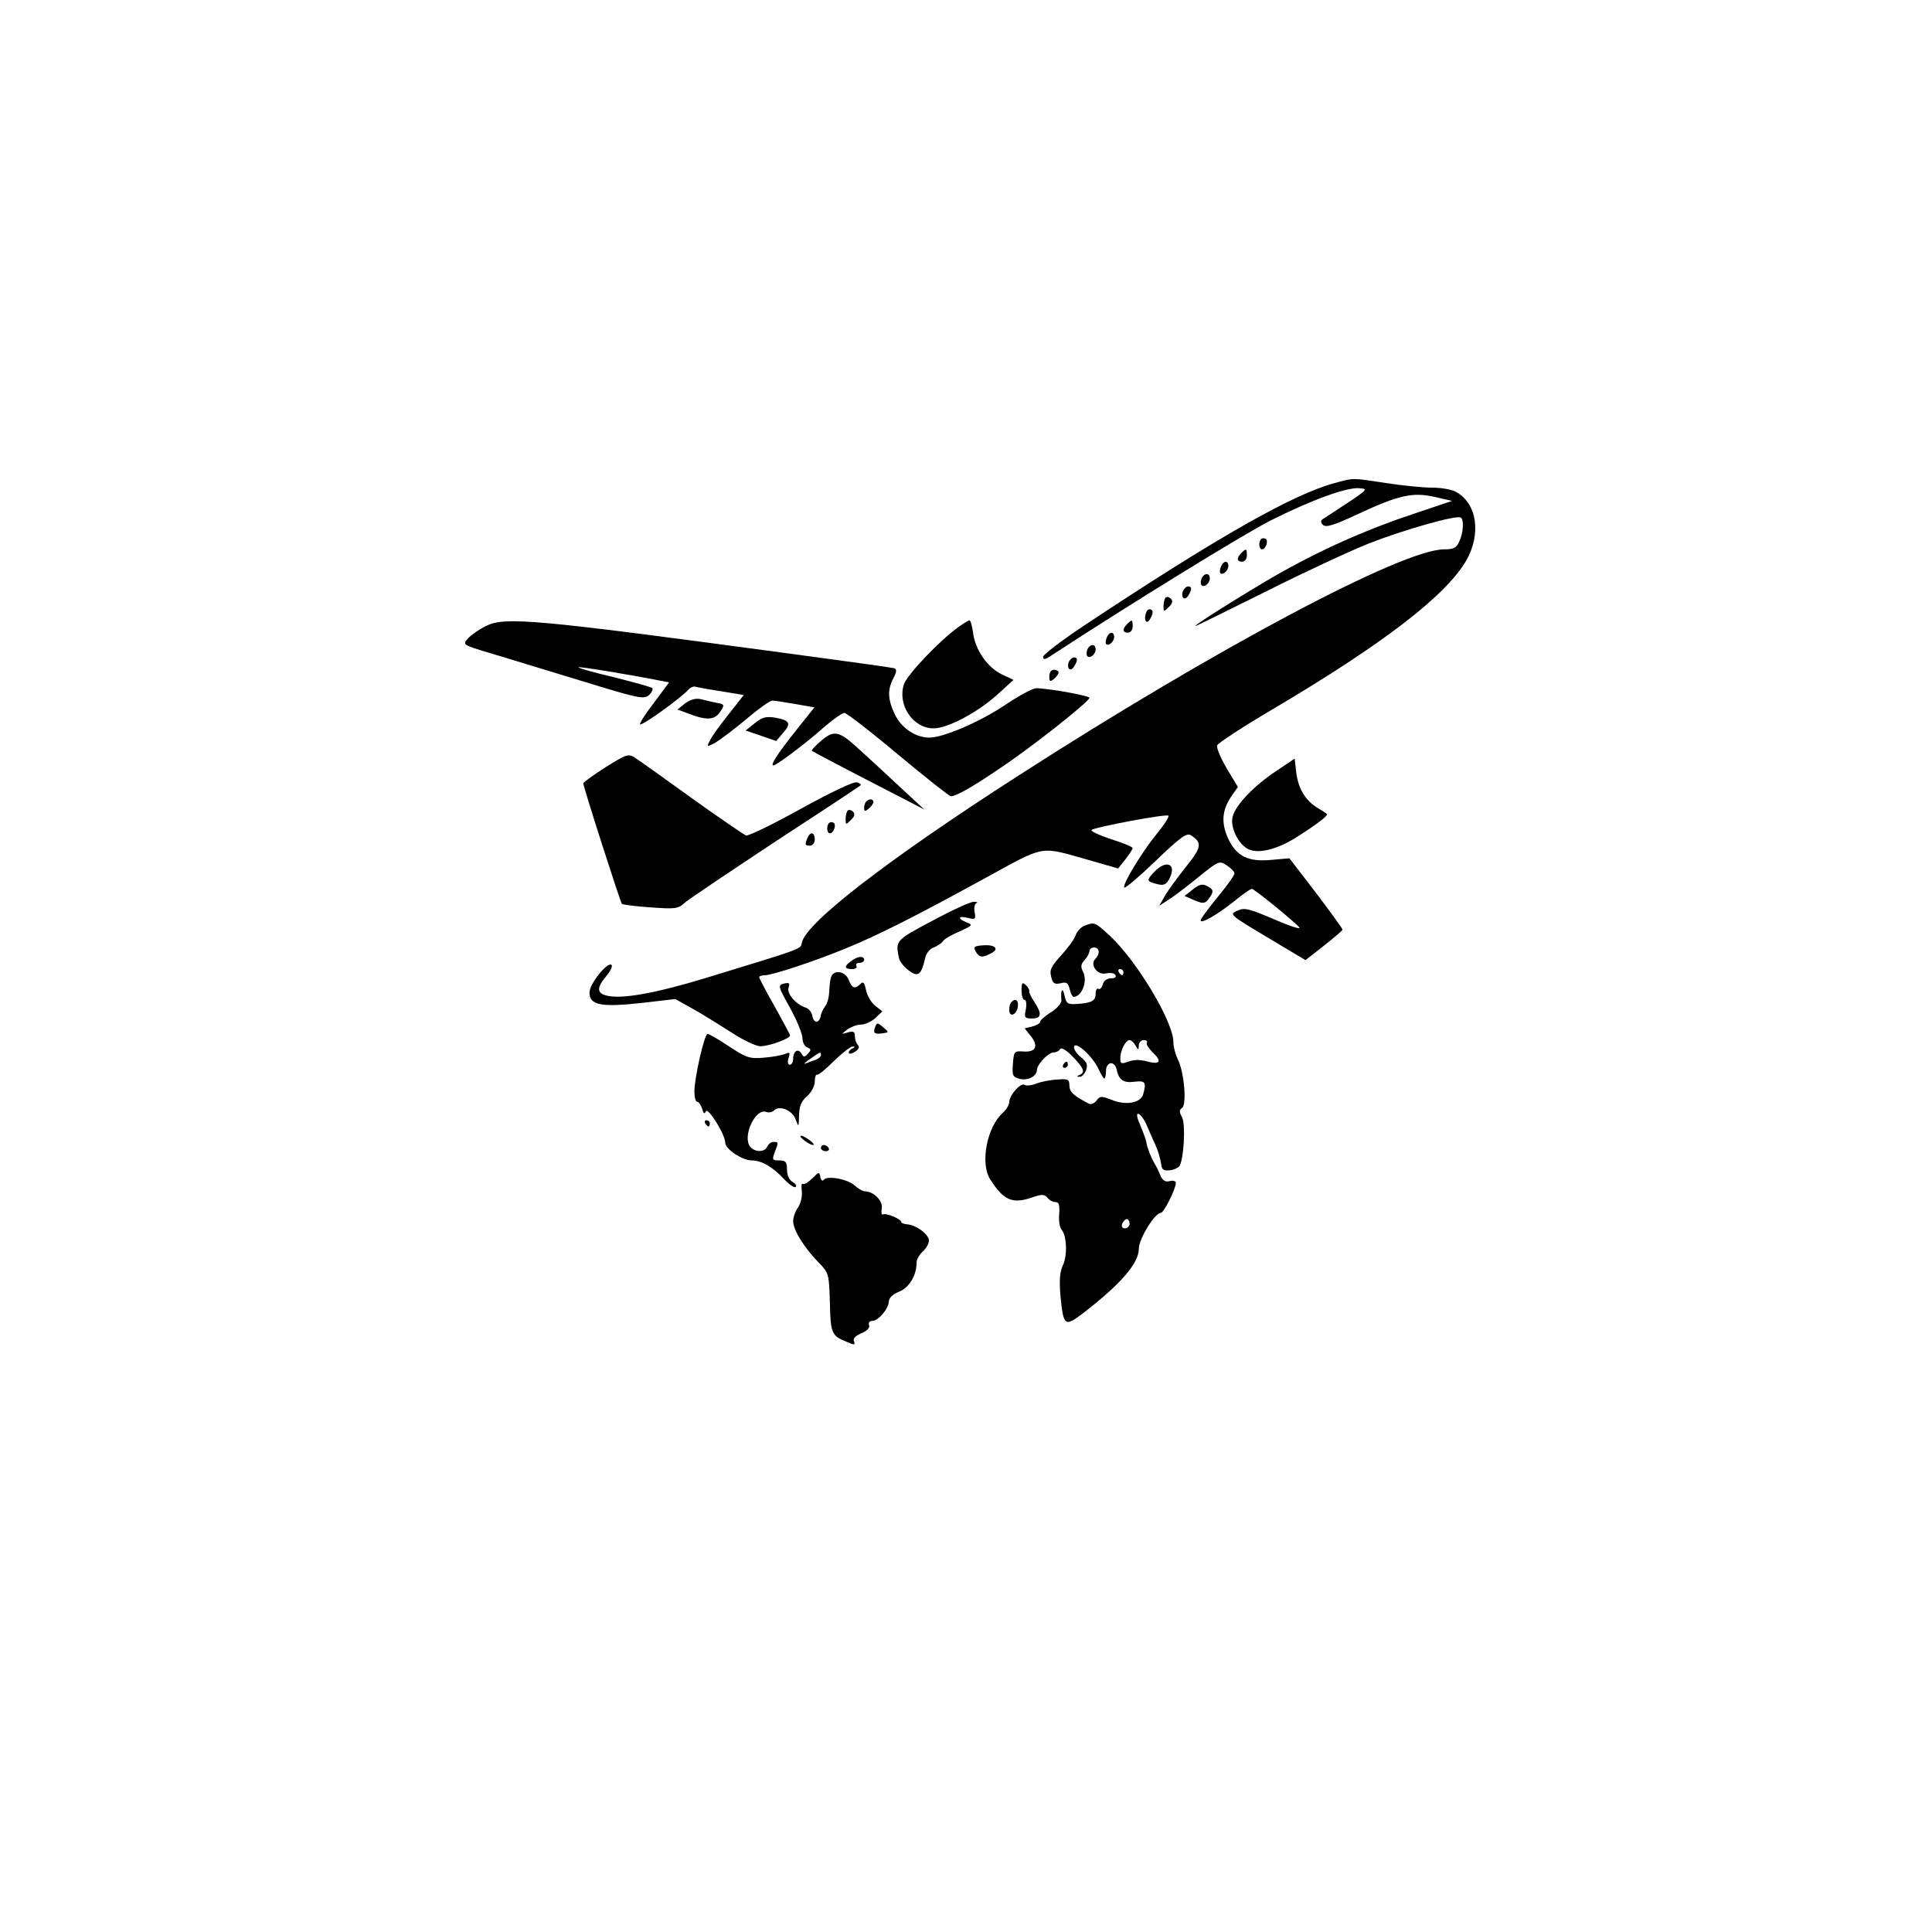<?xml version="1.0" standalone="no"?>
<!DOCTYPE svg PUBLIC "-//W3C//DTD SVG 20010904//EN"
 "http://www.w3.org/TR/2001/REC-SVG-20010904/DTD/svg10.dtd">
<svg version="1.0" xmlns="http://www.w3.org/2000/svg"
 width="626pt" height="626pt" viewBox="0 0 626 626"
 preserveAspectRatio="xMidYMid meet">

<g transform="translate(0,626) scale(0.1,-0.1)"
fill="#000000" stroke="none">
<path d="M4325 4695 c-137 -37 -383 -177 -817 -465 -70 -47 -128 -91 -128 -98
0 -11 7 -9 28 5 246 161 623 393 708 436 133 67 251 110 290 105 30 -3 32 -1
-120 -100 -8 -5 -7 -11 1 -19 9 -9 35 -1 110 34 135 63 180 73 251 57 l57 -13
-125 -42 c-156 -52 -302 -117 -449 -201 -107 -62 -277 -169 -256 -162 6 2 109
53 230 113 121 61 270 130 330 154 112 44 284 93 298 84 11 -6 9 -49 -5 -78
-9 -20 -18 -25 -49 -25 -135 0 -742 -323 -1379 -733 -426 -274 -690 -478 -702
-542 -3 -21 2 -18 -315 -115 -162 -49 -269 -68 -317 -56 -33 8 -33 26 -1 64
14 17 21 33 16 36 -14 9 -71 -62 -71 -90 0 -41 37 -48 167 -34 l111 13 59 -33
c32 -18 88 -53 124 -76 37 -24 78 -44 93 -44 28 0 96 25 96 35 0 3 -23 45 -50
94 -28 49 -50 91 -50 95 0 3 8 6 18 6 24 0 160 45 260 86 110 45 228 105 449
226 205 112 178 107 342 61 l94 -27 23 29 c13 17 24 33 24 37 0 4 -32 17 -70
29 -39 13 -67 26 -63 30 11 9 243 53 249 46 3 -3 -14 -30 -38 -59 -49 -60
-113 -166 -105 -174 3 -3 49 36 102 87 78 75 100 91 113 83 38 -24 36 -39 -14
-101 -27 -34 -58 -76 -69 -95 l-19 -33 29 19 c17 10 60 43 98 74 66 53 68 54
92 38 14 -9 25 -21 25 -26 0 -6 -25 -41 -55 -77 -30 -37 -55 -71 -55 -75 0
-13 51 16 108 61 28 23 54 41 58 41 8 0 137 -105 154 -125 7 -8 -30 4 -81 26
-79 34 -97 39 -118 29 -29 -13 -32 -11 107 -94 l112 -67 60 47 c33 26 60 49
60 52 0 3 -39 57 -86 119 l-86 112 -57 -5 c-77 -8 -116 12 -143 72 -22 51 -18
91 14 137 l19 27 -36 60 c-20 34 -34 67 -31 75 2 7 83 60 178 116 359 212 563
369 629 483 49 86 35 185 -33 222 -13 8 -48 14 -78 14 -30 0 -98 7 -150 15
-112 17 -102 17 -165 0z"/>
<path d="M4086 4513 c-9 -9 -7 -33 3 -33 12 0 22 28 12 34 -5 3 -11 3 -15 -1z"/>
<path d="M4022 4468 c-16 -16 -15 -28 3 -28 8 0 15 9 15 20 0 23 -2 24 -18 8z"/>
<path d="M3956 4424 c-4 -9 -4 -19 -2 -21 8 -8 26 8 26 23 0 19 -16 18 -24 -2z"/>
<path d="M3893 4385 c-3 -9 -3 -18 0 -21 9 -9 27 6 27 22 0 19 -19 18 -27 -1z"/>
<path d="M3833 4345 c-8 -22 6 -33 17 -15 13 20 12 30 0 30 -6 0 -13 -7 -17
-15z"/>
<path d="M3777 4324 c-4 -4 -7 -17 -7 -28 0 -19 1 -19 17 -3 12 11 14 20 7 27
-6 6 -13 7 -17 4z"/>
<path d="M3714 4276 c-10 -27 2 -43 14 -19 8 14 9 24 2 28 -6 3 -13 -1 -16 -9z"/>
<path d="M1575 4232 c-22 -11 -48 -29 -58 -40 -19 -21 -19 -21 70 -48 48 -14
180 -55 293 -89 189 -58 206 -62 223 -47 9 8 14 19 10 23 -5 3 -61 19 -125 35
-65 15 -116 30 -114 32 3 3 167 -24 268 -44 l26 -5 -49 -66 c-28 -36 -48 -68
-45 -70 6 -6 136 88 156 112 6 7 17 12 23 10 7 -2 45 -9 85 -15 l72 -12 -48
-61 c-27 -34 -55 -72 -61 -85 -12 -23 -12 -23 16 -9 15 9 61 43 100 76 40 34
78 61 85 61 6 0 40 -5 74 -11 l63 -11 -60 -75 c-61 -77 -84 -113 -73 -113 10
0 102 69 163 123 30 26 60 47 67 47 7 0 86 -61 174 -135 89 -74 166 -135 171
-135 17 0 70 30 161 92 98 65 288 215 288 227 0 7 -134 31 -173 31 -11 0 -57
-25 -103 -56 -83 -55 -196 -103 -242 -104 -45 0 -90 30 -112 74 -24 50 -25 81
-5 119 11 21 11 29 2 32 -7 2 -165 24 -352 49 -816 110 -907 118 -970 88z"/>
<path d="M3105 4228 c-60 -43 -165 -153 -176 -185 -22 -67 29 -143 96 -143 45
0 140 50 205 108 l54 49 -38 18 c-46 22 -86 79 -93 134 -3 23 -8 41 -12 41 -3
0 -19 -10 -36 -22z"/>
<path d="M3652 4238 c-16 -16 -15 -28 3 -28 8 0 15 9 15 20 0 23 -2 24 -18 8z"/>
<path d="M3586 4194 c-4 -9 -4 -19 -2 -21 8 -8 26 8 26 23 0 19 -16 18 -24 -2z"/>
<path d="M3523 4155 c-3 -9 -3 -18 0 -21 9 -9 27 6 27 22 0 19 -19 18 -27 -1z"/>
<path d="M3463 4115 c-8 -22 6 -33 17 -15 13 20 12 30 0 30 -6 0 -13 -7 -17
-15z"/>
<path d="M3400 4069 c0 -18 2 -19 15 -9 8 7 15 16 15 21 0 5 -7 9 -15 9 -9 0
-15 -9 -15 -21z"/>
<path d="M2220 3981 l-25 -20 30 -11 c63 -25 90 -24 108 3 16 24 15 25 -12 30
-16 3 -39 9 -52 12 -15 3 -33 -2 -49 -14z"/>
<path d="M2446 3917 l-30 -24 50 -17 49 -17 23 27 c27 31 21 40 -28 49 -28 4
-41 1 -64 -18z"/>
<path d="M2661 3860 c-19 -16 -33 -31 -30 -33 2 -2 85 -46 184 -97 l180 -93
-80 74 c-44 41 -102 95 -130 120 -66 61 -82 65 -124 29z"/>
<path d="M1962 3774 c-39 -25 -72 -49 -72 -52 0 -12 120 -385 125 -391 3 -2
45 -8 93 -11 81 -6 89 -5 112 16 14 12 147 101 295 199 149 97 272 178 274
181 2 2 -3 6 -12 9 -9 4 -83 -31 -181 -85 -92 -51 -172 -90 -179 -87 -7 3 -85
56 -173 119 -87 63 -170 122 -184 131 -24 16 -27 15 -98 -29z"/>
<path d="M4134 3761 c-72 -48 -131 -110 -140 -147 -9 -35 19 -91 52 -106 35
-16 100 2 167 47 65 42 92 64 86 68 -2 2 -16 11 -31 20 -39 24 -62 63 -68 115
l-5 44 -61 -41z"/>
<path d="M2807 3663 c-4 -3 -7 -13 -7 -21 0 -12 3 -12 15 -2 8 7 15 16 15 21
0 11 -14 12 -23 2z"/>
<path d="M2747 3634 c-4 -4 -7 -17 -7 -28 0 -19 1 -19 17 -3 12 11 14 20 7 27
-6 6 -13 7 -17 4z"/>
<path d="M2686 3593 c-9 -9 -7 -33 3 -33 12 0 22 28 12 34 -5 3 -11 3 -15 -1z"/>
<path d="M2616 3544 c-9 -22 -8 -24 9 -24 8 0 15 9 15 20 0 24 -15 27 -24 4z"/>
<path d="M3740 3435 c-26 -28 -26 -31 11 -40 20 -5 28 -1 38 18 25 48 -10 63
-49 22z"/>
<path d="M3865 3378 l-27 -21 32 -14 c29 -12 34 -11 46 4 18 24 17 31 -5 42
-15 8 -25 6 -46 -11z"/>
<path d="M3020 3276 c-119 -63 -119 -64 -107 -121 2 -10 16 -28 31 -39 30 -23
41 -16 53 37 3 17 15 32 28 37 13 5 26 14 30 20 4 7 28 21 54 32 42 19 44 21
24 29 -32 12 -29 23 3 15 24 -6 26 -5 22 18 -3 14 0 27 6 30 6 2 2 4 -9 4 -11
0 -72 -28 -135 -62z"/>
<path d="M3513 3260 c-12 -5 -24 -19 -28 -31 -4 -12 -25 -41 -47 -65 -32 -35
-38 -47 -32 -69 5 -22 11 -25 30 -21 19 5 25 2 30 -19 3 -14 9 -25 13 -25 27
1 46 52 30 82 -8 15 -7 24 5 37 9 10 16 23 16 29 0 7 7 12 15 12 18 0 20 -21
4 -37 -19 -19 7 -54 35 -47 13 3 27 1 30 -5 4 -7 -1 -11 -14 -11 -13 0 -24 -8
-27 -20 -3 -11 -9 -17 -14 -14 -5 3 -9 -4 -9 -16 0 -23 -13 -30 -61 -33 -30
-2 -34 1 -40 28 -6 29 -13 17 -10 -16 1 -9 -14 -27 -34 -39 -19 -12 -35 -26
-35 -31 0 -5 -11 -11 -25 -15 l-25 -6 20 -25 c26 -33 16 -53 -24 -50 -30 2
-31 0 -34 -40 -3 -38 -1 -43 23 -49 26 -6 55 9 55 30 1 18 37 56 54 56 8 0 18
5 21 11 4 6 21 -4 41 -25 36 -37 41 -51 22 -59 -10 -4 -10 -6 0 -6 7 -1 16 9
21 21 6 18 3 26 -15 41 -13 10 -24 25 -24 33 0 26 60 -27 80 -71 19 -39 22
-39 24 0 1 11 8 20 16 20 8 0 16 -9 18 -20 7 -34 22 -45 58 -40 35 4 39 -1 28
-41 -8 -28 -57 -37 -104 -17 -31 12 -36 12 -47 -3 -7 -9 -18 -14 -25 -10 -50
26 -62 37 -63 58 0 21 -4 23 -40 20 -22 -1 -52 -7 -67 -13 -15 -6 -32 -8 -38
-4 -13 8 -49 -33 -50 -56 0 -9 -9 -24 -21 -35 -51 -46 -73 -161 -42 -213 45
-72 74 -84 143 -59 27 9 35 8 44 -3 6 -8 18 -14 26 -14 11 0 14 -9 12 -38 -2
-21 1 -44 8 -52 17 -20 19 -86 3 -117 -9 -20 -11 -47 -7 -97 10 -99 13 -102
76 -54 120 93 178 160 178 207 0 32 52 116 71 116 10 0 48 76 49 97 0 6 -8 9
-20 6 -14 -4 -23 2 -30 18 -5 13 -14 31 -19 39 -10 16 -23 49 -26 65 -1 10 -6
24 -26 73 -15 39 10 25 27 -15 9 -21 22 -51 30 -68 7 -16 14 -41 16 -55 2 -20
8 -24 28 -22 13 1 27 8 32 14 14 25 20 135 8 158 -10 18 -9 24 0 30 16 10 7
118 -14 158 -7 15 -14 39 -14 54 1 66 -118 264 -206 346 -49 45 -50 45 -83 32z
m127 -150 c0 -5 -2 -10 -4 -10 -3 0 -8 5 -11 10 -3 6 -1 10 4 10 6 0 11 -4 11
-10z m39 -237 c10 -17 10 -17 11 0 0 9 7 17 16 17 8 0 13 -4 10 -9 -3 -4 6
-18 19 -31 31 -29 24 -41 -19 -29 -22 6 -43 6 -60 -1 -23 -8 -26 -7 -26 11 0
25 17 59 30 59 5 0 14 -8 19 -17z m-19 -578 c0 -8 -7 -15 -15 -15 -9 0 -12 6
-9 15 4 8 10 15 15 15 5 0 9 -7 9 -15z"/>
<path d="M3161 3178 c11 -21 22 -22 50 -7 28 14 14 29 -26 26 -28 -2 -32 -5
-24 -19z"/>
<path d="M2758 3146 c-24 -17 -23 -26 3 -26 11 0 17 5 14 10 -3 6 1 10 9 10 9
0 16 5 16 10 0 14 -22 12 -42 -4z"/>
<path d="M2695 3099 c-4 -6 -7 -27 -8 -47 0 -20 -6 -44 -13 -52 -6 -8 -14 -23
-15 -33 -5 -24 -23 -23 -27 2 -2 11 -11 23 -21 26 -32 10 -62 45 -56 65 5 15
2 17 -15 13 -20 -5 -19 -9 20 -79 22 -40 40 -84 40 -97 0 -14 7 -28 16 -31 12
-5 13 -8 2 -20 -11 -12 -14 -12 -21 0 -11 19 -27 8 -27 -17 0 -10 -5 -19 -11
-19 -6 0 -8 9 -4 22 6 18 4 20 -11 13 -11 -4 -41 -10 -69 -12 -45 -4 -56 -1
-112 36 -34 23 -66 41 -70 41 -11 0 -43 -143 -43 -187 0 -18 4 -33 9 -33 5 0
12 -10 16 -22 4 -16 8 -19 12 -9 6 16 63 -75 63 -102 0 -20 55 -57 86 -57 31
0 68 -21 104 -60 17 -18 34 -30 38 -26 4 4 -1 12 -11 17 -10 6 -17 22 -17 39
0 25 -4 30 -25 30 -22 0 -24 2 -15 26 13 33 13 34 -4 34 -8 0 -16 -7 -20 -15
-7 -19 -40 -19 -55 -1 -27 33 17 127 52 113 8 -3 19 -1 25 5 18 18 60 0 70
-29 10 -27 10 -26 11 13 1 30 7 46 26 62 14 13 25 33 25 47 0 14 3 24 8 23 4
-2 29 19 55 45 27 26 54 47 60 46 8 0 8 -2 0 -6 -7 -2 -13 -9 -13 -14 0 -5 9
-4 20 3 13 8 16 16 10 22 -6 6 -10 18 -10 29 0 14 -5 17 -22 12 -23 -7 -23 -7
-3 9 11 8 31 16 44 16 14 0 35 10 47 21 l23 22 -23 18 c-13 10 -26 33 -30 51
-5 24 -9 29 -18 20 -18 -18 -27 -15 -38 13 -10 26 -43 34 -55 14z m-35 -258
c0 -5 -8 -11 -17 -15 -10 -3 -25 -9 -33 -12 -8 -3 -1 4 15 15 34 24 35 24 35
12z"/>
<path d="M3310 3050 c0 -16 4 -30 10 -30 5 0 7 -13 4 -30 -6 -27 -4 -30 20
-30 31 0 33 15 7 54 -11 17 -18 32 -16 35 1 3 -3 12 -11 19 -12 11 -14 8 -14
-18z"/>
<path d="M3277 3013 c-4 -3 -7 -15 -7 -25 0 -26 24 -17 28 10 3 21 -8 29 -21
15z"/>
<path d="M2836 2933 c-8 -20 -3 -25 24 -21 21 3 21 3 1 20 -17 15 -20 15 -25
1z"/>
<path d="M3445 2810 c-3 -5 -1 -10 4 -10 6 0 11 5 11 10 0 6 -2 10 -4 10 -3 0
-8 -4 -11 -10z"/>
<path d="M2285 2620 c3 -5 8 -10 11 -10 2 0 4 5 4 10 0 6 -5 10 -11 10 -5 0
-7 -4 -4 -10z"/>
<path d="M2606 2565 c10 -8 23 -15 28 -15 6 0 1 7 -10 15 -10 8 -23 15 -28 15
-6 0 -1 -7 10 -15z"/>
<path d="M2660 2540 c0 -5 7 -10 16 -10 8 0 12 5 9 10 -3 6 -10 10 -16 10 -5
0 -9 -4 -9 -10z"/>
<path d="M2632 2442 c-12 -12 -26 -21 -31 -18 -4 3 -5 -8 -3 -24 2 -16 -3 -38
-12 -52 -9 -12 -16 -32 -16 -45 0 -28 35 -85 81 -132 35 -36 35 -38 38 -131 2
-100 5 -108 55 -128 24 -11 28 -10 23 2 -4 9 5 18 24 26 19 8 28 18 25 26 -3
8 1 14 10 14 20 0 53 39 54 63 0 11 13 24 34 32 33 14 56 53 56 95 0 9 9 25
20 35 11 10 20 26 20 35 0 20 -41 51 -71 53 -10 1 -19 4 -19 8 0 9 -50 30 -59
24 -5 -2 -6 6 -4 19 5 24 -26 56 -55 56 -7 0 -22 9 -33 19 -23 21 -90 33 -100
18 -4 -5 -9 -1 -11 9 -3 18 -5 17 -26 -4z"/>
</g>
</svg>
